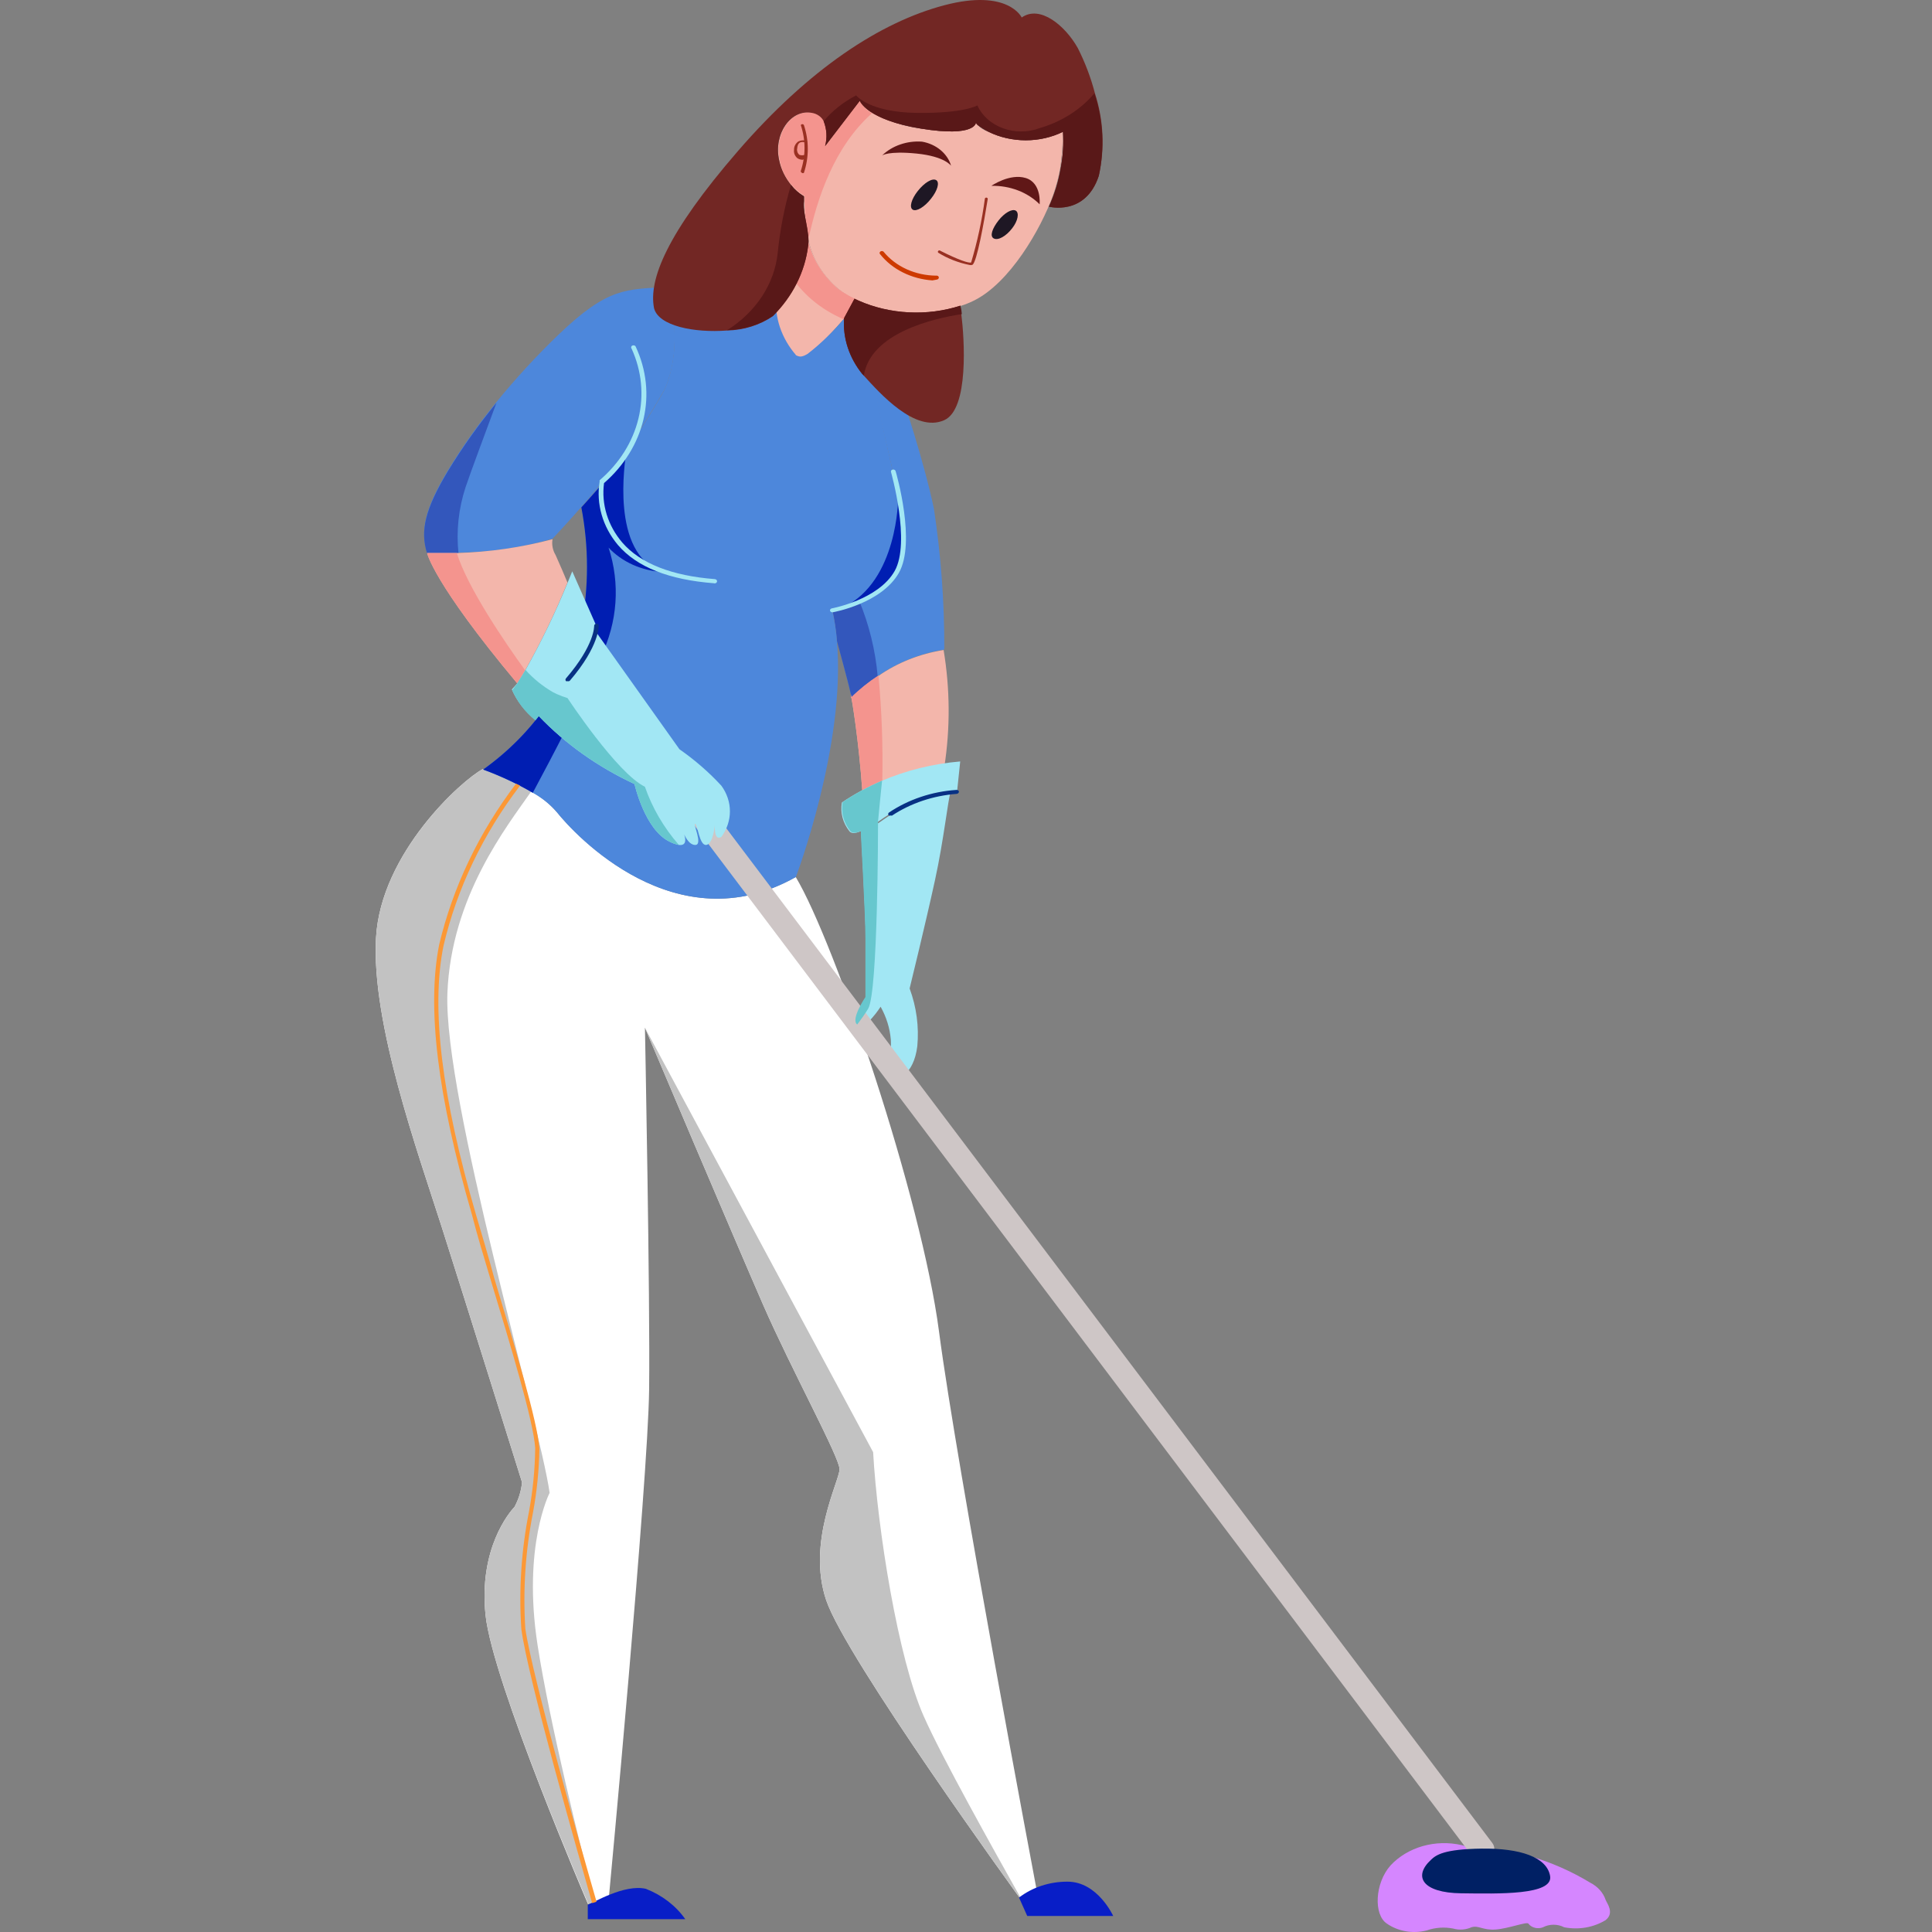 <svg width="56" height="56" viewBox="0 0 56 56" fill="none" xmlns="http://www.w3.org/2000/svg">
<rect x="0" y="0" width="56" height="56" fill="#808080" stroke="none"/>
<path d="M30.045 54.767L29.569 54.983H29.537C29.537 54.983 24.52 48.072 23.949 46.386C23.377 44.699 24.335 42.925 24.335 42.584C24.335 42.243 22.927 39.672 22.118 37.815C21.308 35.958 18.773 29.982 18.694 29.789C18.694 29.789 18.847 37.622 18.815 40.28C18.784 42.939 17.646 55.025 17.646 55.025L17.297 55.145H17.238H17.17L17.043 55.191C17.043 55.191 14.275 48.749 14.074 46.814C13.873 44.879 14.767 43.833 14.915 43.676C15.035 43.453 15.108 43.212 15.132 42.967C15.132 42.967 13.497 37.737 12.804 35.567C12.111 33.397 10.761 29.655 10.899 27.185C11.036 24.716 13.396 22.605 13.995 22.292C14.321 22.413 14.639 22.55 14.947 22.702L15.063 22.757L15.397 22.942C15.684 23.098 15.935 23.3 16.138 23.536C16.667 24.19 19.599 27.379 23.065 25.421C24.192 27.3 26.711 34.705 27.219 38.603C27.727 42.501 30.045 54.767 30.045 54.767Z" fill="white"/>
<path d="M17.249 55.14H17.18L17.053 55.186C17.053 55.186 14.275 48.749 14.074 46.814C13.873 44.879 14.767 43.833 14.915 43.676C15.035 43.453 15.108 43.212 15.132 42.967C15.132 42.967 13.497 37.737 12.804 35.567C12.111 33.397 10.761 29.655 10.899 27.185C11.036 24.716 13.396 22.605 13.995 22.292C14.321 22.413 14.639 22.55 14.947 22.702L15.063 22.757L15.397 22.942C14.688 23.96 13.074 25.992 12.968 28.793C12.857 31.848 15.646 41.234 15.931 43.271C15.931 43.271 15.137 44.805 15.582 47.685C15.926 49.91 16.836 53.592 17.249 55.14Z" fill="#C2C2C2"/>
<path d="M29.568 54.983H29.537C29.537 54.983 24.52 48.072 23.948 46.385C23.377 44.699 24.335 42.925 24.335 42.584C24.335 42.243 22.927 39.672 22.117 37.815C21.308 35.958 18.773 29.982 18.693 29.789L25.308 42.091C25.435 44.33 26.033 48.081 26.774 49.744C27.303 50.942 28.801 53.615 29.568 54.983Z" fill="#C2C2C2"/>
<path d="M27.371 18.827C26.664 18.942 26 19.208 25.44 19.601C25.163 19.783 24.91 19.99 24.683 20.218C24.679 20.177 24.67 20.137 24.657 20.098C24.582 19.748 24.318 18.804 24.26 18.582C24.237 18.273 24.191 17.965 24.122 17.661C24.39 17.598 24.651 17.511 24.9 17.403C25.358 17.244 25.741 16.957 25.99 16.587C26.382 15.804 26.048 14.339 25.81 13.362C25.572 12.385 25.281 11.058 25.281 10.722L26.159 11.519C26.159 11.519 26.773 13.334 27.07 14.744C27.275 16.098 27.376 17.461 27.371 18.827Z" fill="#4D87DB"/>
<path d="M25.44 19.601C25.163 19.783 24.91 19.99 24.683 20.219C24.679 20.178 24.67 20.138 24.657 20.099C24.582 19.749 24.318 18.804 24.26 18.583C24.237 18.273 24.191 17.966 24.122 17.661C24.39 17.598 24.651 17.512 24.9 17.403C25.193 18.111 25.374 18.851 25.44 19.601Z" fill="#3357BC"/>
<path d="M19.259 11.294C18.583 12.492 17.777 13.631 16.851 14.694C16.502 15.095 16.015 15.616 16.015 15.616C15.136 15.872 14.216 16.007 13.29 16.017C12.76 16.017 12.379 16.017 12.379 16.017C12.173 15.367 12.321 14.736 12.982 13.634C13.4 12.947 13.871 12.285 14.39 11.653C14.945 10.972 15.546 10.319 16.189 9.699C17.634 8.317 18.142 8.391 19.365 8.317C19.365 8.294 19.862 9.994 19.259 11.294Z" fill="#4D87DB"/>
<path d="M13.496 14.118C13.291 14.742 13.221 15.394 13.29 16.04C12.76 16.04 12.379 16.04 12.379 16.04C12.173 15.39 12.321 14.759 12.982 13.658C13.4 12.97 13.871 12.309 14.39 11.676C14.073 12.533 13.66 13.634 13.496 14.118Z" fill="#3357BC"/>
<path d="M25.99 16.588C25.637 17.081 25.086 17.442 24.445 17.602C24.249 17.662 24.122 17.689 24.122 17.689C24.191 17.994 24.237 18.302 24.26 18.611C24.519 21.592 23.069 25.421 23.069 25.421C19.598 27.379 16.65 24.191 16.137 23.537C15.946 23.316 15.711 23.127 15.443 22.979C14.989 22.716 14.507 22.491 14.004 22.306C15.476 21.253 16.483 19.787 16.851 18.16C17.069 17.017 17.069 15.851 16.851 14.708C17.775 13.65 18.578 12.516 19.248 11.322C19.862 9.995 19.365 8.294 19.365 8.294L21.646 8.82L23.069 10.29L24.53 9.451L25.276 10.695C25.302 11.036 25.572 12.34 25.805 13.335C25.884 13.681 25.985 14.082 26.054 14.492C26.234 15.184 26.212 15.905 25.99 16.588Z" fill="#4D87DB"/>
<path d="M17.64 15.873C17.981 16.919 17.902 18.034 17.417 19.034C16.888 20.255 15.983 21.97 15.443 22.979C14.989 22.716 14.507 22.491 14.004 22.306C15.476 21.253 16.483 19.787 16.851 18.159C17.069 17.016 17.069 15.85 16.851 14.708C16.978 14.569 17.984 13.45 18.137 13.183C18.137 13.316 17.661 16.044 19.195 16.578C18.895 16.559 18.602 16.487 18.334 16.366C18.067 16.244 17.83 16.077 17.64 15.873Z" fill="#001EB2"/>
<path d="M30.811 3.82C30.481 3.981 30.11 4.066 29.731 4.066C29.353 4.066 28.981 3.981 28.652 3.82C28.526 3.778 28.414 3.708 28.329 3.617C28.31 3.598 28.296 3.576 28.287 3.553C28.287 3.553 28.287 3.986 26.699 3.728C26.197 3.664 25.717 3.507 25.291 3.267C25.126 3.184 24.996 3.056 24.921 2.903L23.916 4.234C23.916 4.234 24.127 3.391 23.535 3.271C22.942 3.152 22.407 3.88 22.587 4.654C22.622 4.86 22.704 5.059 22.827 5.237C22.951 5.416 23.114 5.572 23.307 5.695V5.833C23.308 6.18 23.347 6.525 23.423 6.865V6.912C23.531 7.471 23.841 7.985 24.307 8.381C24.449 8.49 24.603 8.586 24.767 8.667L24.884 8.722C25.338 8.922 25.835 9.038 26.343 9.064C26.851 9.089 27.359 9.023 27.837 8.87C27.973 8.828 28.104 8.775 28.229 8.713C29.26 8.206 30.165 6.658 30.525 5.654C30.616 5.397 30.685 5.136 30.732 4.87C30.779 4.522 30.806 4.171 30.811 3.82Z" fill="#F3B6AB"/>
<path d="M25.276 3.281C24.175 4.262 23.688 5.751 23.44 6.903V6.856C23.363 6.517 23.324 6.171 23.323 5.824V5.686C23.13 5.563 22.967 5.407 22.843 5.228C22.72 5.05 22.638 4.851 22.604 4.645C22.424 3.88 22.942 3.152 23.551 3.263C24.159 3.373 23.932 4.226 23.932 4.226L24.921 2.908C24.99 3.062 25.115 3.193 25.276 3.281Z" fill="#F4948E"/>
<path d="M24.9 8.713C24.805 8.838 24.641 9.036 24.451 9.252C24.022 9.75 23.445 10.345 23.196 10.335C22.768 10.312 22.366 9.1 22.408 8.824C22.537 8.506 22.694 8.198 22.879 7.902C23.091 7.571 23.268 7.224 23.408 6.866C23.517 7.441 23.832 7.972 24.308 8.382C24.489 8.513 24.688 8.624 24.9 8.713Z" fill="#F3B6AB"/>
<path d="M24.9 8.713C24.805 8.838 24.64 9.036 24.45 9.252C23.767 8.96 23.21 8.483 22.862 7.893C23.074 7.562 23.251 7.215 23.392 6.856C23.5 7.432 23.815 7.962 24.291 8.372C24.477 8.508 24.681 8.622 24.9 8.713Z" fill="#F4948E"/>
<path d="M16.449 16.887C16.097 17.755 15.687 18.604 15.222 19.431C15.142 19.564 15.063 19.689 14.989 19.804C12.544 16.878 12.38 16.03 12.38 16.03C12.676 16.03 12.962 16.03 13.242 16.03C14.183 16.003 15.115 15.868 16.015 15.629C15.989 15.787 16.02 15.949 16.105 16.09C16.216 16.339 16.375 16.703 16.449 16.887Z" fill="#F3B6AB"/>
<path d="M15.222 19.431C15.142 19.565 15.063 19.689 14.989 19.805C12.544 16.879 12.38 16.031 12.38 16.031C12.676 16.031 12.962 16.031 13.242 16.031C13.544 17.021 14.639 18.625 15.222 19.431Z" fill="#F4948E"/>
<path d="M27.372 22.228C26.746 22.29 26.137 22.446 25.573 22.689C25.223 22.832 24.996 22.951 24.996 22.951C24.885 21.399 24.694 20.297 24.662 20.136C24.665 20.17 24.665 20.204 24.662 20.237C24.902 19.998 25.17 19.782 25.462 19.592C26.01 19.209 26.659 18.951 27.351 18.841C27.538 19.964 27.546 21.104 27.372 22.228Z" fill="#F3B6AB"/>
<path d="M25.573 22.674C25.223 22.817 24.996 22.937 24.996 22.937C24.885 21.384 24.694 20.283 24.662 20.122C24.665 20.156 24.665 20.189 24.662 20.223C24.902 19.984 25.17 19.768 25.462 19.578C25.559 20.608 25.597 21.641 25.573 22.674Z" fill="#F4948E"/>
<path d="M42.364 53.481C41.992 53.396 41.6 53.407 41.235 53.511C40.87 53.616 40.547 53.81 40.305 54.071C39.85 54.582 39.808 55.499 40.2 55.757C40.359 55.868 40.548 55.944 40.749 55.979C40.949 56.014 41.157 56.005 41.353 55.955C41.597 55.869 41.864 55.85 42.12 55.9C42.207 55.925 42.298 55.935 42.389 55.928C42.48 55.922 42.569 55.9 42.65 55.863C42.861 55.799 42.978 55.955 43.354 55.928C43.729 55.9 44.258 55.693 44.301 55.757C44.345 55.816 44.412 55.859 44.49 55.878C44.568 55.898 44.651 55.892 44.724 55.863C44.817 55.814 44.923 55.789 45.031 55.789C45.139 55.789 45.245 55.814 45.338 55.863C45.544 55.903 45.757 55.905 45.964 55.87C46.171 55.834 46.367 55.761 46.539 55.656C46.809 55.444 46.571 55.158 46.539 55.066C46.468 54.856 46.307 54.678 46.09 54.569C45.555 54.243 44.971 53.986 44.354 53.804C43.798 53.629 42.888 53.638 42.364 53.481Z" fill="#D586FF"/>
<path d="M22.498 8.598L21.662 8.838L21.815 11.294L23.069 10.289C22.651 9.804 22.448 9.203 22.498 8.598Z" fill="#4D87DB"/>
<path d="M23.424 10.247L24.339 11.427L24.816 10.335L24.451 9.252C24.149 9.614 23.805 9.948 23.424 10.247Z" fill="#4D87DB"/>
<path d="M17.037 55.209C17.201 55.154 18.095 54.605 18.72 54.748C19.194 54.934 19.593 55.241 19.863 55.628H17.037V55.209Z" fill="#081EC7"/>
<path d="M29.537 55.002C29.925 54.703 30.426 54.539 30.944 54.541C31.817 54.541 32.267 55.536 32.267 55.536H29.775L29.537 55.002Z" fill="#081EC7"/>
<path d="M17.249 18.274C17.139 18.585 16.988 18.883 16.799 19.163C16.598 19.481 16.355 19.818 16.137 20.085C15.921 20.352 15.73 20.601 15.608 20.735C15.487 20.868 15.508 20.859 15.508 20.859C15.21 20.615 14.981 20.316 14.836 19.984L14.989 19.813C15.069 19.689 15.153 19.555 15.233 19.417C15.692 18.597 16.099 17.756 16.45 16.896L16.587 16.56L17.281 18.131C17.279 18.18 17.268 18.228 17.249 18.274Z" fill="#A2E7F4"/>
<path d="M27.102 25.508C26.832 26.752 26.366 28.651 26.366 28.651C26.565 29.19 26.641 29.758 26.589 30.323C26.483 31.176 25.991 31.332 25.821 31.245C25.652 31.157 25.853 30.632 25.821 30.134C25.793 29.803 25.692 29.479 25.525 29.18C25.525 29.18 25.102 29.849 24.858 29.729C24.657 29.581 25.096 28.932 25.096 28.932C25.096 28.932 25.096 28.01 25.096 27.259C25.096 26.508 24.953 24.135 24.964 24.121C25.15 24.04 25.327 23.944 25.493 23.836C25.84 23.584 26.222 23.372 26.631 23.204C26.929 23.11 27.235 23.038 27.547 22.988C27.483 23.154 27.351 24.37 27.102 25.508Z" fill="#A2E7F4"/>
<path d="M27.832 22.071L27.742 22.938C27.742 22.938 27.663 22.938 27.514 22.965C27.203 23.015 26.897 23.088 26.599 23.182C26.19 23.349 25.808 23.561 25.461 23.813C25.295 23.922 25.118 24.017 24.932 24.099C24.799 24.154 24.688 24.168 24.625 24.099C24.43 23.854 24.35 23.554 24.403 23.26C24.759 23.02 25.142 22.812 25.546 22.638C26.262 22.33 27.037 22.138 27.832 22.071Z" fill="#A2E7F4"/>
<path d="M30.812 3.82C30.812 4.168 30.791 4.515 30.748 4.861C30.815 4.517 30.836 4.168 30.812 3.82Z" fill="#F3B6AB"/>
<path d="M42.952 53.91C42.892 53.91 42.834 53.897 42.782 53.873C42.729 53.849 42.684 53.814 42.65 53.772L20.17 23.983C20.144 23.949 20.126 23.91 20.117 23.87C20.108 23.829 20.108 23.787 20.118 23.747C20.127 23.706 20.146 23.668 20.173 23.634C20.199 23.6 20.233 23.57 20.273 23.548C20.353 23.502 20.451 23.486 20.544 23.503C20.591 23.511 20.635 23.527 20.674 23.55C20.713 23.573 20.747 23.603 20.773 23.638L43.253 53.417C43.306 53.486 43.325 53.571 43.306 53.652C43.287 53.733 43.232 53.804 43.153 53.85C43.094 53.888 43.024 53.909 42.952 53.91Z" fill="#CEC6C6"/>
<path d="M20.911 24.256C20.688 24.398 20.72 23.915 20.72 23.915C20.72 23.915 20.672 24.467 20.471 24.491C20.27 24.514 20.223 23.901 20.149 23.878C20.075 23.855 20.387 24.5 20.149 24.491C20 24.491 19.895 24.32 19.831 24.186C19.879 24.329 19.9 24.518 19.678 24.491C19.584 24.473 19.494 24.442 19.413 24.398C18.688 24.057 18.392 22.726 18.392 22.726C17.33 22.232 16.389 21.564 15.619 20.758C15.592 20.721 15.576 20.703 15.582 20.694L16.026 20.053L17.249 18.279L19.694 21.717C20.143 22.03 20.551 22.385 20.911 22.776C21.072 22.998 21.157 23.254 21.157 23.516C21.157 23.778 21.072 24.034 20.911 24.256Z" fill="#A2E7F4"/>
<path d="M20.694 16.906C19.402 16.805 18.466 16.445 17.91 15.796C17.465 15.265 17.275 14.603 17.381 13.953C17.378 13.942 17.378 13.931 17.381 13.92C17.949 13.434 18.34 12.813 18.505 12.134C18.67 11.456 18.601 10.75 18.307 10.105C18.301 10.098 18.297 10.09 18.295 10.081C18.293 10.072 18.293 10.063 18.295 10.055C18.298 10.046 18.302 10.038 18.309 10.031C18.315 10.024 18.323 10.019 18.332 10.015C18.342 10.011 18.352 10.009 18.362 10.009C18.372 10.009 18.382 10.011 18.391 10.015C18.401 10.019 18.409 10.024 18.415 10.031C18.422 10.038 18.426 10.046 18.429 10.054C18.738 10.719 18.816 11.447 18.652 12.15C18.488 12.852 18.09 13.497 17.508 14.003C17.427 14.615 17.616 15.231 18.037 15.726C18.566 16.335 19.471 16.689 20.72 16.786C20.729 16.787 20.738 16.789 20.746 16.793C20.754 16.796 20.762 16.801 20.767 16.807C20.773 16.813 20.778 16.82 20.78 16.828C20.783 16.835 20.784 16.843 20.784 16.851C20.783 16.86 20.781 16.869 20.776 16.877C20.77 16.886 20.763 16.893 20.755 16.898C20.746 16.903 20.736 16.907 20.725 16.908C20.715 16.91 20.704 16.909 20.694 16.906Z" fill="#A2E7F4"/>
<path d="M25.811 23.638C25.803 23.641 25.795 23.642 25.787 23.642C25.779 23.642 25.77 23.641 25.763 23.638C25.751 23.627 25.744 23.612 25.744 23.596C25.744 23.581 25.751 23.566 25.763 23.555C26.328 23.173 27.008 22.944 27.721 22.896C27.73 22.895 27.739 22.895 27.747 22.897C27.756 22.899 27.764 22.902 27.771 22.907C27.778 22.912 27.784 22.918 27.788 22.924C27.792 22.931 27.794 22.939 27.795 22.947C27.795 22.962 27.789 22.977 27.777 22.989C27.765 23.001 27.749 23.009 27.732 23.011C27.049 23.062 26.398 23.281 25.853 23.642L25.811 23.638Z" fill="#083184"/>
<path d="M17.291 55.122L17.164 55.163C16.757 53.735 15.301 48.643 15.111 47.219C15.036 46.081 15.11 44.938 15.333 43.814C15.446 43.205 15.506 42.589 15.513 41.971C15.465 41.202 14.799 38.999 14.211 37.059C14.015 36.405 13.825 35.779 13.682 35.217C12.677 31.761 12.37 29.194 12.729 27.383C13.124 25.718 13.88 24.134 14.957 22.716L15.074 22.771C13.999 24.179 13.246 25.755 12.856 27.411C12.486 29.217 12.803 31.793 13.798 35.212C13.957 35.756 14.148 36.382 14.328 37.055C14.915 39.004 15.582 41.202 15.635 41.994C15.624 42.612 15.563 43.228 15.45 43.837C15.23 44.951 15.155 46.082 15.227 47.21C15.434 48.62 16.873 53.675 17.291 55.122Z" fill="#FC9835"/>
<path d="M23.238 5.005C23.228 5 23.22 4.992 23.215 4.983C23.211 4.974 23.209 4.964 23.212 4.954C23.355 4.52 23.355 4.061 23.212 3.627C23.215 3.619 23.221 3.612 23.229 3.607C23.237 3.602 23.247 3.599 23.257 3.599C23.267 3.599 23.276 3.602 23.285 3.607C23.293 3.612 23.299 3.619 23.302 3.627C23.452 4.078 23.452 4.558 23.302 5.009C23.298 5.013 23.292 5.016 23.287 5.017C23.281 5.019 23.275 5.02 23.269 5.02C23.263 5.019 23.257 5.018 23.252 5.015C23.247 5.012 23.242 5.009 23.238 5.005Z" fill="#993022"/>
<path d="M23.276 4.631C23.216 4.633 23.159 4.616 23.112 4.585C23.075 4.554 23.048 4.515 23.031 4.473C23.015 4.431 23.009 4.385 23.016 4.341C23.014 4.296 23.024 4.25 23.045 4.209C23.066 4.167 23.098 4.131 23.138 4.101C23.173 4.084 23.212 4.073 23.252 4.069C23.292 4.065 23.332 4.068 23.371 4.078C23.381 4.083 23.389 4.091 23.394 4.1C23.399 4.109 23.4 4.119 23.397 4.129C23.389 4.135 23.379 4.138 23.368 4.138C23.358 4.138 23.348 4.135 23.339 4.129C23.292 4.112 23.238 4.112 23.191 4.129C23.138 4.157 23.112 4.217 23.106 4.309C23.099 4.341 23.102 4.374 23.113 4.405C23.124 4.437 23.143 4.465 23.17 4.488C23.221 4.506 23.277 4.506 23.329 4.488C23.334 4.487 23.34 4.487 23.346 4.487C23.351 4.488 23.357 4.49 23.362 4.492C23.367 4.495 23.371 4.498 23.375 4.502C23.378 4.507 23.38 4.511 23.381 4.516C23.383 4.521 23.384 4.526 23.383 4.531C23.382 4.536 23.38 4.541 23.377 4.545C23.374 4.549 23.37 4.553 23.365 4.556C23.361 4.559 23.355 4.561 23.35 4.562C23.331 4.59 23.306 4.613 23.276 4.631Z" fill="#993022"/>
<path d="M27.027 8.128C26.727 8.107 26.435 8.029 26.173 7.898C25.911 7.768 25.686 7.588 25.514 7.372C25.508 7.367 25.503 7.361 25.5 7.354C25.497 7.348 25.495 7.34 25.495 7.333C25.495 7.326 25.497 7.319 25.5 7.312C25.503 7.305 25.508 7.299 25.514 7.294C25.527 7.283 25.544 7.277 25.561 7.277C25.579 7.277 25.596 7.283 25.609 7.294C25.782 7.507 26.011 7.682 26.277 7.803C26.543 7.924 26.838 7.988 27.139 7.99C27.147 7.988 27.156 7.989 27.165 7.991C27.173 7.993 27.181 7.996 27.189 8.001C27.195 8.006 27.201 8.012 27.205 8.018C27.209 8.025 27.212 8.033 27.213 8.04C27.213 8.048 27.212 8.056 27.209 8.064C27.207 8.071 27.202 8.078 27.196 8.084C27.19 8.09 27.183 8.095 27.175 8.099C27.167 8.102 27.158 8.104 27.149 8.105L27.027 8.128Z" fill="#CD3900"/>
<path d="M28.107 7.681C27.779 7.616 27.47 7.496 27.197 7.326C27.189 7.318 27.184 7.308 27.184 7.298C27.184 7.288 27.189 7.278 27.197 7.271C27.201 7.267 27.205 7.264 27.211 7.261C27.216 7.259 27.222 7.258 27.228 7.258C27.234 7.258 27.24 7.259 27.246 7.261C27.251 7.264 27.256 7.267 27.26 7.271C27.789 7.538 28.086 7.635 28.149 7.607C28.33 7.001 28.463 6.386 28.546 5.764C28.546 5.759 28.547 5.754 28.549 5.75C28.551 5.745 28.555 5.741 28.558 5.738C28.562 5.734 28.567 5.732 28.572 5.73C28.577 5.728 28.583 5.727 28.588 5.727C28.594 5.727 28.599 5.728 28.605 5.73C28.61 5.732 28.614 5.734 28.618 5.738C28.622 5.741 28.625 5.745 28.627 5.75C28.63 5.754 28.631 5.759 28.631 5.764C28.52 6.455 28.313 7.607 28.186 7.676C28.161 7.686 28.133 7.688 28.107 7.681Z" fill="#993022"/>
<path d="M25.567 4.507C25.712 4.366 25.892 4.257 26.093 4.188C26.294 4.118 26.511 4.09 26.726 4.106C26.928 4.141 27.114 4.226 27.263 4.35C27.412 4.474 27.518 4.632 27.568 4.806C27.568 4.806 27.393 4.534 26.568 4.451C25.742 4.369 25.567 4.507 25.567 4.507Z" fill="#601717"/>
<path d="M28.737 5.386C28.737 5.386 29.266 5.018 29.732 5.16C30.198 5.303 30.134 5.921 30.134 5.921C29.96 5.748 29.745 5.61 29.504 5.518C29.262 5.426 29.001 5.381 28.737 5.386Z" fill="#601717"/>
<path d="M26.985 5.76C26.8 5.999 26.562 6.142 26.456 6.077C26.35 6.013 26.414 5.773 26.604 5.534C26.795 5.294 27.022 5.156 27.134 5.22C27.245 5.285 27.171 5.529 26.985 5.76Z" fill="#1E1724"/>
<path d="M29.335 6.621C29.16 6.847 28.933 6.976 28.806 6.912C28.679 6.847 28.764 6.621 28.938 6.396C29.113 6.17 29.335 6.045 29.441 6.105C29.547 6.165 29.51 6.4 29.335 6.621Z" fill="#1E1724"/>
<path d="M16.449 19.744C16.436 19.748 16.421 19.748 16.407 19.744C16.396 19.732 16.39 19.718 16.39 19.702C16.39 19.687 16.396 19.672 16.407 19.661C17.243 18.689 17.222 18.145 17.222 18.14C17.222 18.125 17.228 18.11 17.24 18.098C17.251 18.086 17.268 18.078 17.285 18.076C17.294 18.075 17.303 18.076 17.311 18.079C17.32 18.081 17.327 18.085 17.334 18.09C17.34 18.096 17.345 18.102 17.349 18.109C17.352 18.116 17.354 18.123 17.354 18.131C17.354 18.131 17.386 18.721 16.513 19.735C16.504 19.741 16.494 19.745 16.483 19.747C16.471 19.748 16.46 19.747 16.449 19.744Z" fill="#083184"/>
<path d="M31.849 5.096C31.462 6.271 30.404 5.99 30.404 5.99C30.569 5.627 30.685 5.248 30.748 4.861C30.811 4.517 30.833 4.168 30.811 3.82C30.482 3.981 30.11 4.066 29.732 4.066C29.354 4.066 28.982 3.981 28.652 3.82C28.537 3.762 28.429 3.694 28.329 3.617C28.31 3.598 28.296 3.577 28.287 3.553C28.287 3.553 28.287 3.986 26.699 3.728C25.112 3.47 24.921 2.921 24.921 2.921L23.916 4.235C23.98 3.995 23.965 3.744 23.873 3.511C23.844 3.45 23.797 3.397 23.738 3.355C23.679 3.313 23.609 3.284 23.535 3.272C22.926 3.152 22.408 3.88 22.587 4.654C22.642 4.911 22.762 5.155 22.937 5.368C23.035 5.497 23.161 5.608 23.307 5.695V5.833C23.249 6.138 23.487 6.755 23.424 7.133C23.331 7.885 22.974 8.595 22.402 9.165C22.023 9.424 21.557 9.57 21.074 9.58C20.132 9.653 19.084 9.451 18.957 8.93C18.799 8.105 19.317 6.773 21.386 4.382C23.455 1.991 25.519 0.641 27.372 0.152C29.224 -0.336 29.615 0.507 29.615 0.507C30.145 0.134 30.875 0.742 31.24 1.392C31.454 1.815 31.62 2.254 31.737 2.705C31.988 3.483 32.027 4.303 31.849 5.096Z" fill="#722724"/>
<path d="M23.424 7.124C23.332 7.877 22.975 8.586 22.403 9.156C22.023 9.415 21.557 9.561 21.075 9.571C21.487 9.312 21.831 8.98 22.084 8.596C22.337 8.212 22.492 7.786 22.541 7.345C22.606 6.675 22.735 6.011 22.927 5.359C23.025 5.488 23.151 5.599 23.297 5.687V5.825C23.25 6.129 23.488 6.746 23.424 7.124Z" fill="#591818"/>
<path d="M31.849 5.096C31.463 6.271 30.404 5.99 30.404 5.99C30.57 5.627 30.686 5.248 30.748 4.861C30.812 4.517 30.833 4.168 30.812 3.82C30.482 3.982 30.11 4.066 29.732 4.066C29.354 4.066 28.982 3.982 28.653 3.82C28.537 3.762 28.429 3.695 28.33 3.617C28.311 3.599 28.296 3.577 28.288 3.553C28.288 3.553 28.288 3.986 26.7 3.728C25.112 3.47 24.922 2.922 24.922 2.922L23.916 4.235C23.98 3.995 23.966 3.744 23.874 3.511C24.127 3.21 24.447 2.956 24.816 2.765C24.816 2.765 25.186 3.253 26.568 3.272C27.949 3.29 28.33 3.055 28.33 3.055C28.396 3.203 28.496 3.339 28.623 3.452C28.751 3.566 28.903 3.657 29.072 3.718C29.24 3.78 29.421 3.811 29.604 3.81C29.786 3.81 29.967 3.777 30.134 3.714C30.771 3.529 31.326 3.176 31.722 2.705C31.979 3.483 32.022 4.302 31.849 5.096Z" fill="#591818"/>
<path d="M27.371 12.178C26.525 12.56 25.493 11.386 25.038 10.888C25.026 10.87 25.012 10.855 24.995 10.842C24.612 10.369 24.426 9.797 24.466 9.22L24.768 8.658L24.884 8.713C25.338 8.913 25.835 9.029 26.343 9.054C26.851 9.08 27.36 9.014 27.837 8.86C27.837 8.86 27.837 8.953 27.864 9.105C27.953 9.81 28.091 11.855 27.371 12.178Z" fill="#722724"/>
<path d="M27.879 9.105C27.091 9.224 25.233 9.639 25.038 10.888C25.026 10.87 25.012 10.855 24.995 10.842C24.612 10.369 24.426 9.797 24.466 9.22L24.768 8.658L24.884 8.713C25.338 8.913 25.835 9.029 26.343 9.054C26.851 9.08 27.36 9.014 27.837 8.86C27.837 8.86 27.869 8.953 27.879 9.105Z" fill="#591818"/>
<path d="M25.991 16.588C25.637 17.08 25.087 17.441 24.446 17.602C26.033 16.841 26.033 14.436 26.033 14.436L26.07 14.491C26.245 15.185 26.218 15.906 25.991 16.588Z" fill="#001EB2"/>
<path d="M24.127 17.749C24.112 17.748 24.097 17.744 24.084 17.735C24.072 17.727 24.063 17.716 24.059 17.703C24.055 17.688 24.059 17.672 24.069 17.659C24.079 17.646 24.094 17.637 24.112 17.634C24.112 17.634 25.461 17.385 25.932 16.551C26.403 15.717 25.831 13.703 25.826 13.68C25.824 13.673 25.823 13.665 25.824 13.658C25.826 13.65 25.828 13.643 25.833 13.637C25.837 13.63 25.843 13.625 25.85 13.62C25.857 13.616 25.865 13.613 25.874 13.611C25.891 13.607 25.91 13.609 25.926 13.617C25.942 13.624 25.953 13.637 25.959 13.653C25.985 13.736 26.556 15.726 26.054 16.606C25.551 17.486 24.191 17.74 24.127 17.749Z" fill="#A2E7F4"/>
<path d="M18.693 22.804C18.903 23.412 19.236 23.984 19.677 24.49C19.584 24.473 19.494 24.442 19.413 24.398C18.688 24.057 18.391 22.725 18.391 22.725C17.33 22.231 16.388 21.563 15.618 20.758C15.56 20.836 15.518 20.882 15.518 20.882C15.22 20.639 14.991 20.339 14.846 20.007L14.989 19.813C15.068 19.689 15.153 19.555 15.232 19.417C15.455 19.668 15.723 19.886 16.026 20.062L16.137 20.117C16.238 20.162 16.342 20.201 16.449 20.233C16.449 20.233 17.883 22.412 18.693 22.804Z" fill="#67C7CE"/>
<path d="M25.45 23.813C25.45 23.882 25.45 23.928 25.45 23.928C25.45 23.928 25.45 28.757 25.165 29.236C25.085 29.369 24.969 29.535 24.847 29.697C24.646 29.549 25.085 28.899 25.085 28.899C25.085 28.899 25.085 27.978 25.085 27.227C25.085 26.476 24.942 24.103 24.953 24.089C24.821 24.144 24.71 24.158 24.646 24.089C24.451 23.845 24.371 23.544 24.424 23.25C24.78 23.011 25.163 22.802 25.567 22.628C25.524 23.038 25.472 23.578 25.45 23.813Z" fill="#67C7CE"/>
<path d="M41.475 53.91C40.946 54.403 41.248 54.864 42.349 54.878C43.449 54.892 45.021 54.933 44.931 54.38C44.841 53.827 44.053 53.569 42.952 53.583C41.851 53.597 41.624 53.767 41.475 53.91Z" fill="#002064"/>
</svg>
